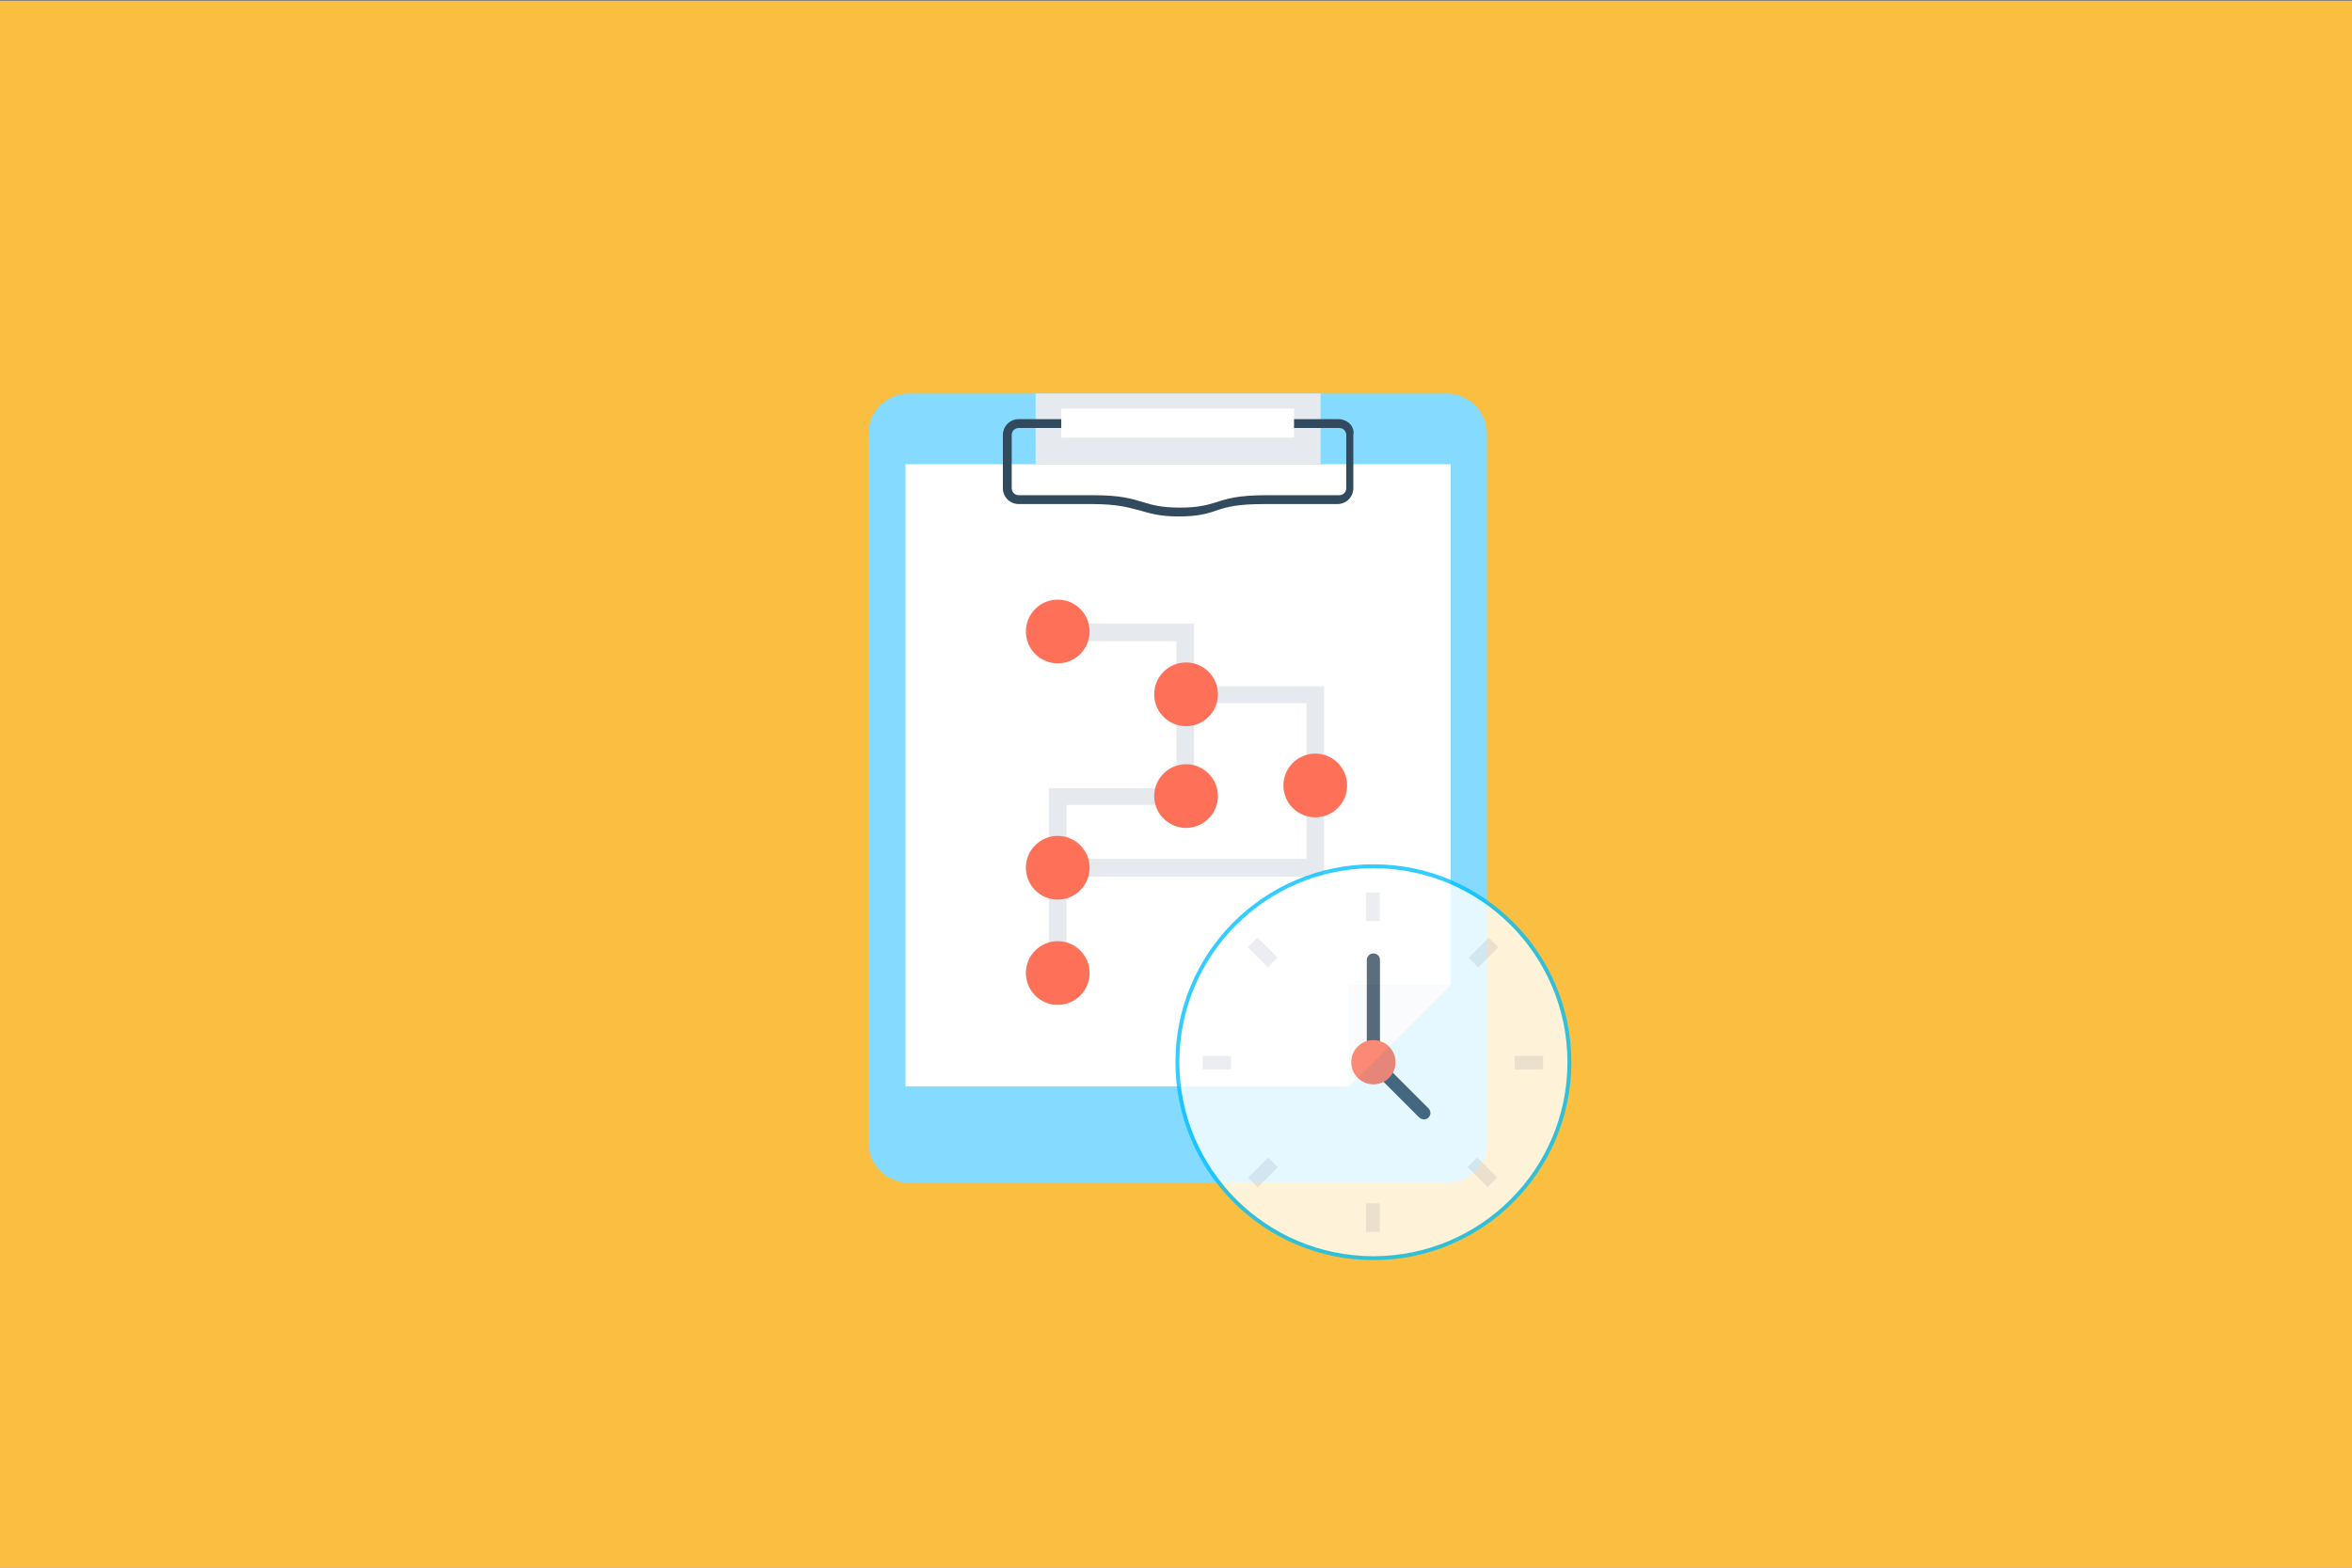 <?xml version="1.0" encoding="UTF-8" standalone="no"?><!DOCTYPE svg PUBLIC "-//W3C//DTD SVG 1.1//EN" "http://www.w3.org/Graphics/SVG/1.1/DTD/svg11.dtd"><svg width="100%" height="100%" viewBox="0 0 300 200" version="1.1" xmlns="http://www.w3.org/2000/svg" xmlns:xlink="http://www.w3.org/1999/xlink" xml:space="preserve" style="fill-rule:evenodd;clip-rule:evenodd;stroke-linejoin:round;stroke-miterlimit:1.414;"><rect x="0" y="0" width="300" height="200" fill="#808080" stroke="none"/><g id="Layer1"><rect x="-0.191" y="0.113" width="300.234" height="199.929" style="fill:#fabf40;"/><g><path d="M184.584,150.889l-68.633,0c-2.935,0 -5.192,-2.37 -5.192,-5.192l0,-90.307c0,-2.935 2.37,-5.193 5.192,-5.193l68.521,0c2.935,0 5.192,2.371 5.192,5.193l0,90.307c0.113,2.822 -2.257,5.192 -5.08,5.192Z" style="fill:#84dbff;fill-rule:nonzero;"/><path d="M115.5,59.228l0,79.357l56.667,0l0,-12.869l12.869,0l0,-66.488l-69.536,0Z" style="fill:#fff;fill-rule:nonzero;"/><path d="M172.167,138.585l12.869,-12.869l-12.869,0l0,12.869Z" style="fill:#e6e9ee;fill-rule:nonzero;"/><rect x="132.094" y="50.197" width="36.349" height="9.031" style="fill:#e6e9ee;"/><path d="M170.7,53.471l-20.319,0l-20.432,0c-1.129,0 -2.032,0.903 -2.032,2.032l0,6.773c0,1.129 0.903,2.032 2.032,2.032l9.369,0c3.274,0 4.628,0.451 5.983,0.79c1.242,0.339 2.483,0.79 4.967,0.79c2.483,0 3.725,-0.339 4.967,-0.79c1.354,-0.452 2.709,-0.79 5.983,-0.79l9.369,0c1.129,0 2.032,-0.903 2.032,-2.032l0,-6.773c0.226,-1.129 -0.79,-2.032 -1.919,-2.032Zm1.016,8.805c0,0.564 -0.452,0.903 -0.903,0.903l-9.37,0c-3.499,0 -4.967,0.451 -6.321,0.903c-1.129,0.339 -2.258,0.677 -4.628,0.677c-2.371,0 -3.5,-0.338 -4.629,-0.677c-1.467,-0.452 -2.935,-0.903 -6.321,-0.903l-9.595,0c-0.565,0 -0.903,-0.452 -0.903,-0.903l0,-6.773c0,-0.565 0.451,-0.903 0.903,-0.903l40.864,0c0.564,0 0.903,0.451 0.903,0.903l0,6.773Z" style="fill:#324a5e;fill-rule:nonzero;"/><rect x="135.367" y="52.116" width="29.688" height="3.725" style="fill:#fff;"/><path d="M168.894,87.562l-16.594,0l0,-8.015l-17.384,0l0,2.258l15.126,0l0,18.738l-16.255,0l0,23.706l2.258,0l0,-12.417l32.849,0l0,-24.27Zm-2.258,22.012l-30.591,0l0,-6.886l16.255,0l0,-12.981l14.336,0l0,19.867Z" style="fill:#e6e9ee;fill-rule:nonzero;"/><circle cx="134.916" cy="80.563" r="4.064" style="fill:#ff7058;"/><circle cx="151.284" cy="88.578" r="4.064" style="fill:#ff7058;"/><circle cx="167.765" cy="100.205" r="4.064" style="fill:#ff7058;"/><circle cx="151.284" cy="101.559" r="4.064" style="fill:#ff7058;"/><circle cx="134.916" cy="110.703" r="4.064" style="fill:#ff7058;"/><circle cx="134.916" cy="124.136" r="4.064" style="fill:#ff7058;"/></g><g><g opacity="0.8"><circle cx="175.178" cy="135.512" r="25" style="fill:#fff;stroke:#00c1ff;stroke-width:0.5px;"/><rect x="174.237" y="113.872" width="1.747" height="3.629" style="fill:#e6e9ee;"/><rect x="174.237" y="153.523" width="1.747" height="3.629" style="fill:#e6e9ee;"/><rect x="193.188" y="134.706" width="3.629" height="1.747" style="fill:#e6e9ee;"/><rect x="153.403" y="134.706" width="3.629" height="1.747" style="fill:#e6e9ee;"/><path d="M191.124,120.855l-1.235,-1.236l-2.566,2.566l1.235,1.236l2.566,-2.566Z" style="fill:#e6e9ee;"/><path d="M162.999,148.916l-1.236,-1.235l-2.566,2.566l1.235,1.235l2.567,-2.566Z" style="fill:#e6e9ee;"/><path d="M189.741,151.458l1.236,-1.236l-2.567,-2.566l-1.235,1.236l2.566,2.566Z" style="fill:#e6e9ee;"/><path d="M161.72,123.393l1.236,-1.236l-2.566,-2.566l-1.236,1.236l2.566,2.566Z" style="fill:#e6e9ee;"/><path d="M175.178,136.352c-0.471,0 -0.841,-0.369 -0.841,-0.84l0,-13.037c0,-0.471 0.37,-0.84 0.841,-0.84c0.47,0 0.84,0.369 0.84,0.84l0,13.037c0,0.471 -0.37,0.84 -0.84,0.84Z" style="fill:#324a5e;fill-rule:nonzero;"/><path d="M181.629,142.804c-0.201,0 -0.437,-0.067 -0.605,-0.235l-6.451,-6.452c-0.336,-0.336 -0.336,-0.874 0,-1.176c0.336,-0.336 0.873,-0.336 1.176,0l6.451,6.452c0.336,0.336 0.336,0.873 0,1.176c-0.134,0.168 -0.369,0.235 -0.571,0.235Z" style="fill:#324a5e;fill-rule:nonzero;"/><circle cx="175.178" cy="135.512" r="2.823" style="fill:#ff7058;"/></g></g></g></svg>